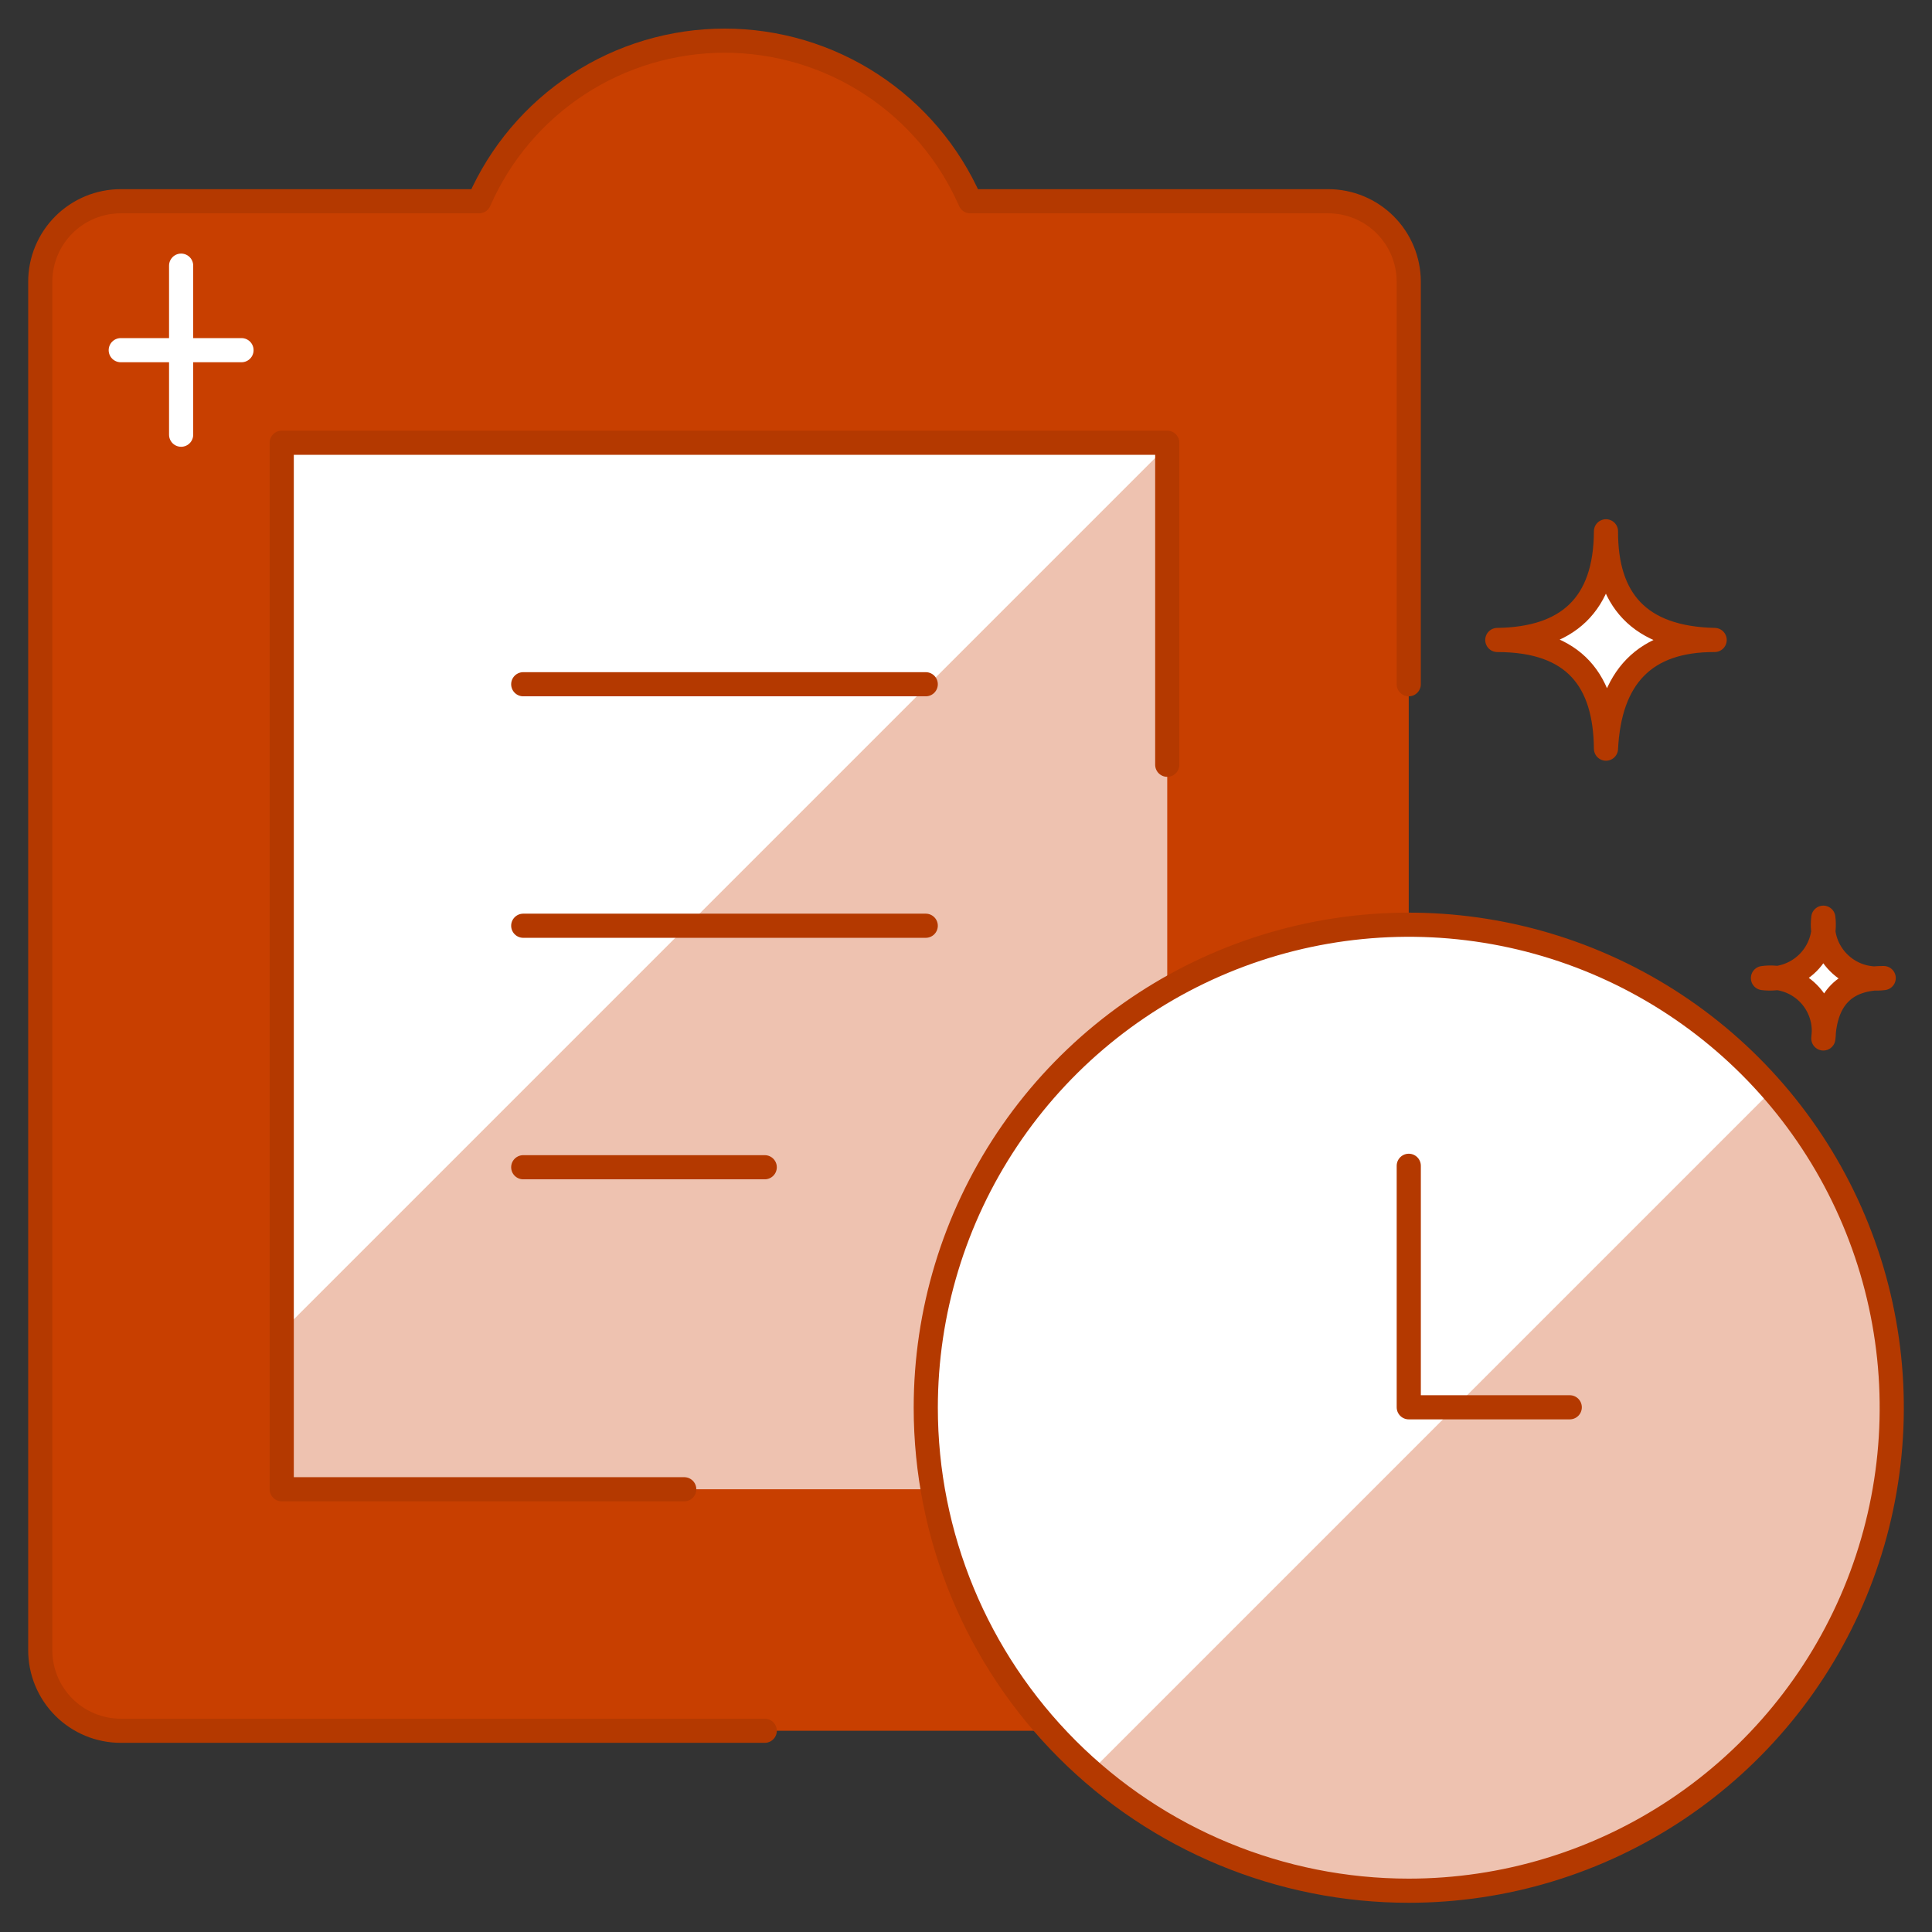 <svg width="80" height="80" viewBox="0 0 80 80" fill="none" xmlns="http://www.w3.org/2000/svg">
<rect x="0" y="0" width="80" height="80" fill="#333333" stroke="none"/>
<path d="M58.333 11.667C58.333 10.783 57.982 9.935 57.357 9.31C56.732 8.685 55.884 8.333 55 8.333H40.173C39.309 6.357 37.886 4.675 36.081 3.494C34.275 2.313 32.164 1.684 30.006 1.684C27.849 1.684 25.738 2.313 23.932 3.494C22.127 4.675 20.704 6.357 19.84 8.333H5C4.116 8.333 3.268 8.685 2.643 9.31C2.018 9.935 1.667 10.783 1.667 11.667V68.333C1.667 69.217 2.018 70.065 2.643 70.69C3.268 71.316 4.116 71.667 5 71.667H55C55.884 71.667 56.732 71.316 57.357 70.69C57.982 70.065 58.333 69.217 58.333 68.333V11.667Z" fill="#C83F00"/>
<path d="M48.333 18.333H11.666V61.667H48.333V18.333Z" fill="#EEC2B0"/>
<path d="M11.666 55.13L48.333 18.463V18.327H11.666V55.13Z" fill="white"/>
<path d="M48.333 31.667V18.333H11.666V61.667H28.333" stroke="#B43900" stroke-linecap="round" stroke-linejoin="round"/>
<path d="M21.666 28.333H38.333" stroke="#B43900" stroke-linecap="round" stroke-linejoin="round"/>
<path d="M21.666 38.333H38.333" stroke="#B43900" stroke-linecap="round" stroke-linejoin="round"/>
<path d="M21.666 48.333H31.666" stroke="#B43900" stroke-linecap="round" stroke-linejoin="round"/>
<path d="M58.333 28.333V11.667C58.333 10.783 57.982 9.935 57.357 9.31C56.732 8.685 55.884 8.333 55 8.333H40.173C39.309 6.357 37.886 4.675 36.081 3.494C34.275 2.313 32.164 1.684 30.006 1.684C27.849 1.684 25.738 2.313 23.932 3.494C22.127 4.675 20.704 6.357 19.84 8.333H5C4.116 8.333 3.268 8.685 2.643 9.31C2.018 9.935 1.667 10.783 1.667 11.667V68.333C1.667 69.217 2.018 70.065 2.643 70.69C3.268 71.316 4.116 71.667 5 71.667H31.666" stroke="#B43900" stroke-linecap="round" stroke-linejoin="round"/>
<path d="M58.334 78.29C62.289 78.29 66.156 77.117 69.445 74.919C72.734 72.722 75.297 69.598 76.811 65.944C78.325 62.289 78.721 58.268 77.949 54.388C77.177 50.509 75.273 46.945 72.476 44.148C69.679 41.351 66.115 39.446 62.235 38.674C58.356 37.903 54.334 38.299 50.68 39.812C47.025 41.326 43.902 43.89 41.704 47.179C39.507 50.468 38.334 54.334 38.334 58.29C38.334 63.594 40.441 68.681 44.191 72.432C47.942 76.183 53.029 78.29 58.334 78.29Z" fill="#EEC2B0"/>
<path d="M58.333 38.287C54.268 38.293 50.301 39.539 46.961 41.857C43.621 44.176 41.067 47.457 39.639 51.264C38.212 55.071 37.978 59.222 38.97 63.165C39.962 67.108 42.131 70.655 45.19 73.333L73.383 45.14C71.511 42.987 69.199 41.261 66.603 40.079C64.006 38.897 61.186 38.285 58.333 38.287Z" fill="white"/>
<path d="M58.334 78.29C62.289 78.29 66.156 77.117 69.445 74.919C72.734 72.722 75.297 69.598 76.811 65.944C78.325 62.289 78.721 58.268 77.949 54.388C77.177 50.509 75.273 46.945 72.476 44.148C69.679 41.351 66.115 39.446 62.235 38.674C58.356 37.903 54.334 38.299 50.68 39.812C47.025 41.326 43.902 43.89 41.704 47.179C39.507 50.468 38.334 54.334 38.334 58.29C38.334 63.594 40.441 68.681 44.191 72.432C47.942 76.183 53.029 78.29 58.334 78.29Z" stroke="#B43900" stroke-linecap="round" stroke-linejoin="round"/>
<path d="M65 58.273H58.334V48.273" stroke="#B43900" stroke-linecap="round" stroke-linejoin="round"/>
<path d="M66.5 22C66.489 24.827 67.868 26.433 71 26.5C68.093 26.489 66.648 28.049 66.5 31C66.475 28.216 65.227 26.5 62 26.5C64.888 26.46 66.489 25.066 66.5 22Z" fill="white" stroke="#B43900" stroke-linecap="round" stroke-linejoin="round"/>
<path d="M7.5 11V18" stroke="white" stroke-linecap="round" stroke-linejoin="round"/>
<path d="M10 14.5H5" stroke="white" stroke-linecap="round" stroke-linejoin="round"/>
<path d="M75.5 38C75.456 38.339 75.49 38.683 75.6 39.007C75.71 39.33 75.893 39.624 76.135 39.865C76.376 40.107 76.67 40.29 76.993 40.4C77.317 40.51 77.661 40.544 78 40.5C76.385 40.494 75.582 41.36 75.5 43C75.548 42.66 75.517 42.314 75.408 41.989C75.3 41.664 75.117 41.368 74.874 41.126C74.632 40.883 74.336 40.7 74.011 40.592C73.686 40.483 73.34 40.452 73 40.5C73.339 40.544 73.683 40.509 74.006 40.399C74.329 40.289 74.623 40.106 74.865 39.865C75.106 39.623 75.289 39.33 75.399 39.006C75.509 38.683 75.544 38.339 75.5 38Z" fill="white" stroke="#B43900" stroke-linecap="round" stroke-linejoin="round"/>
</svg>
